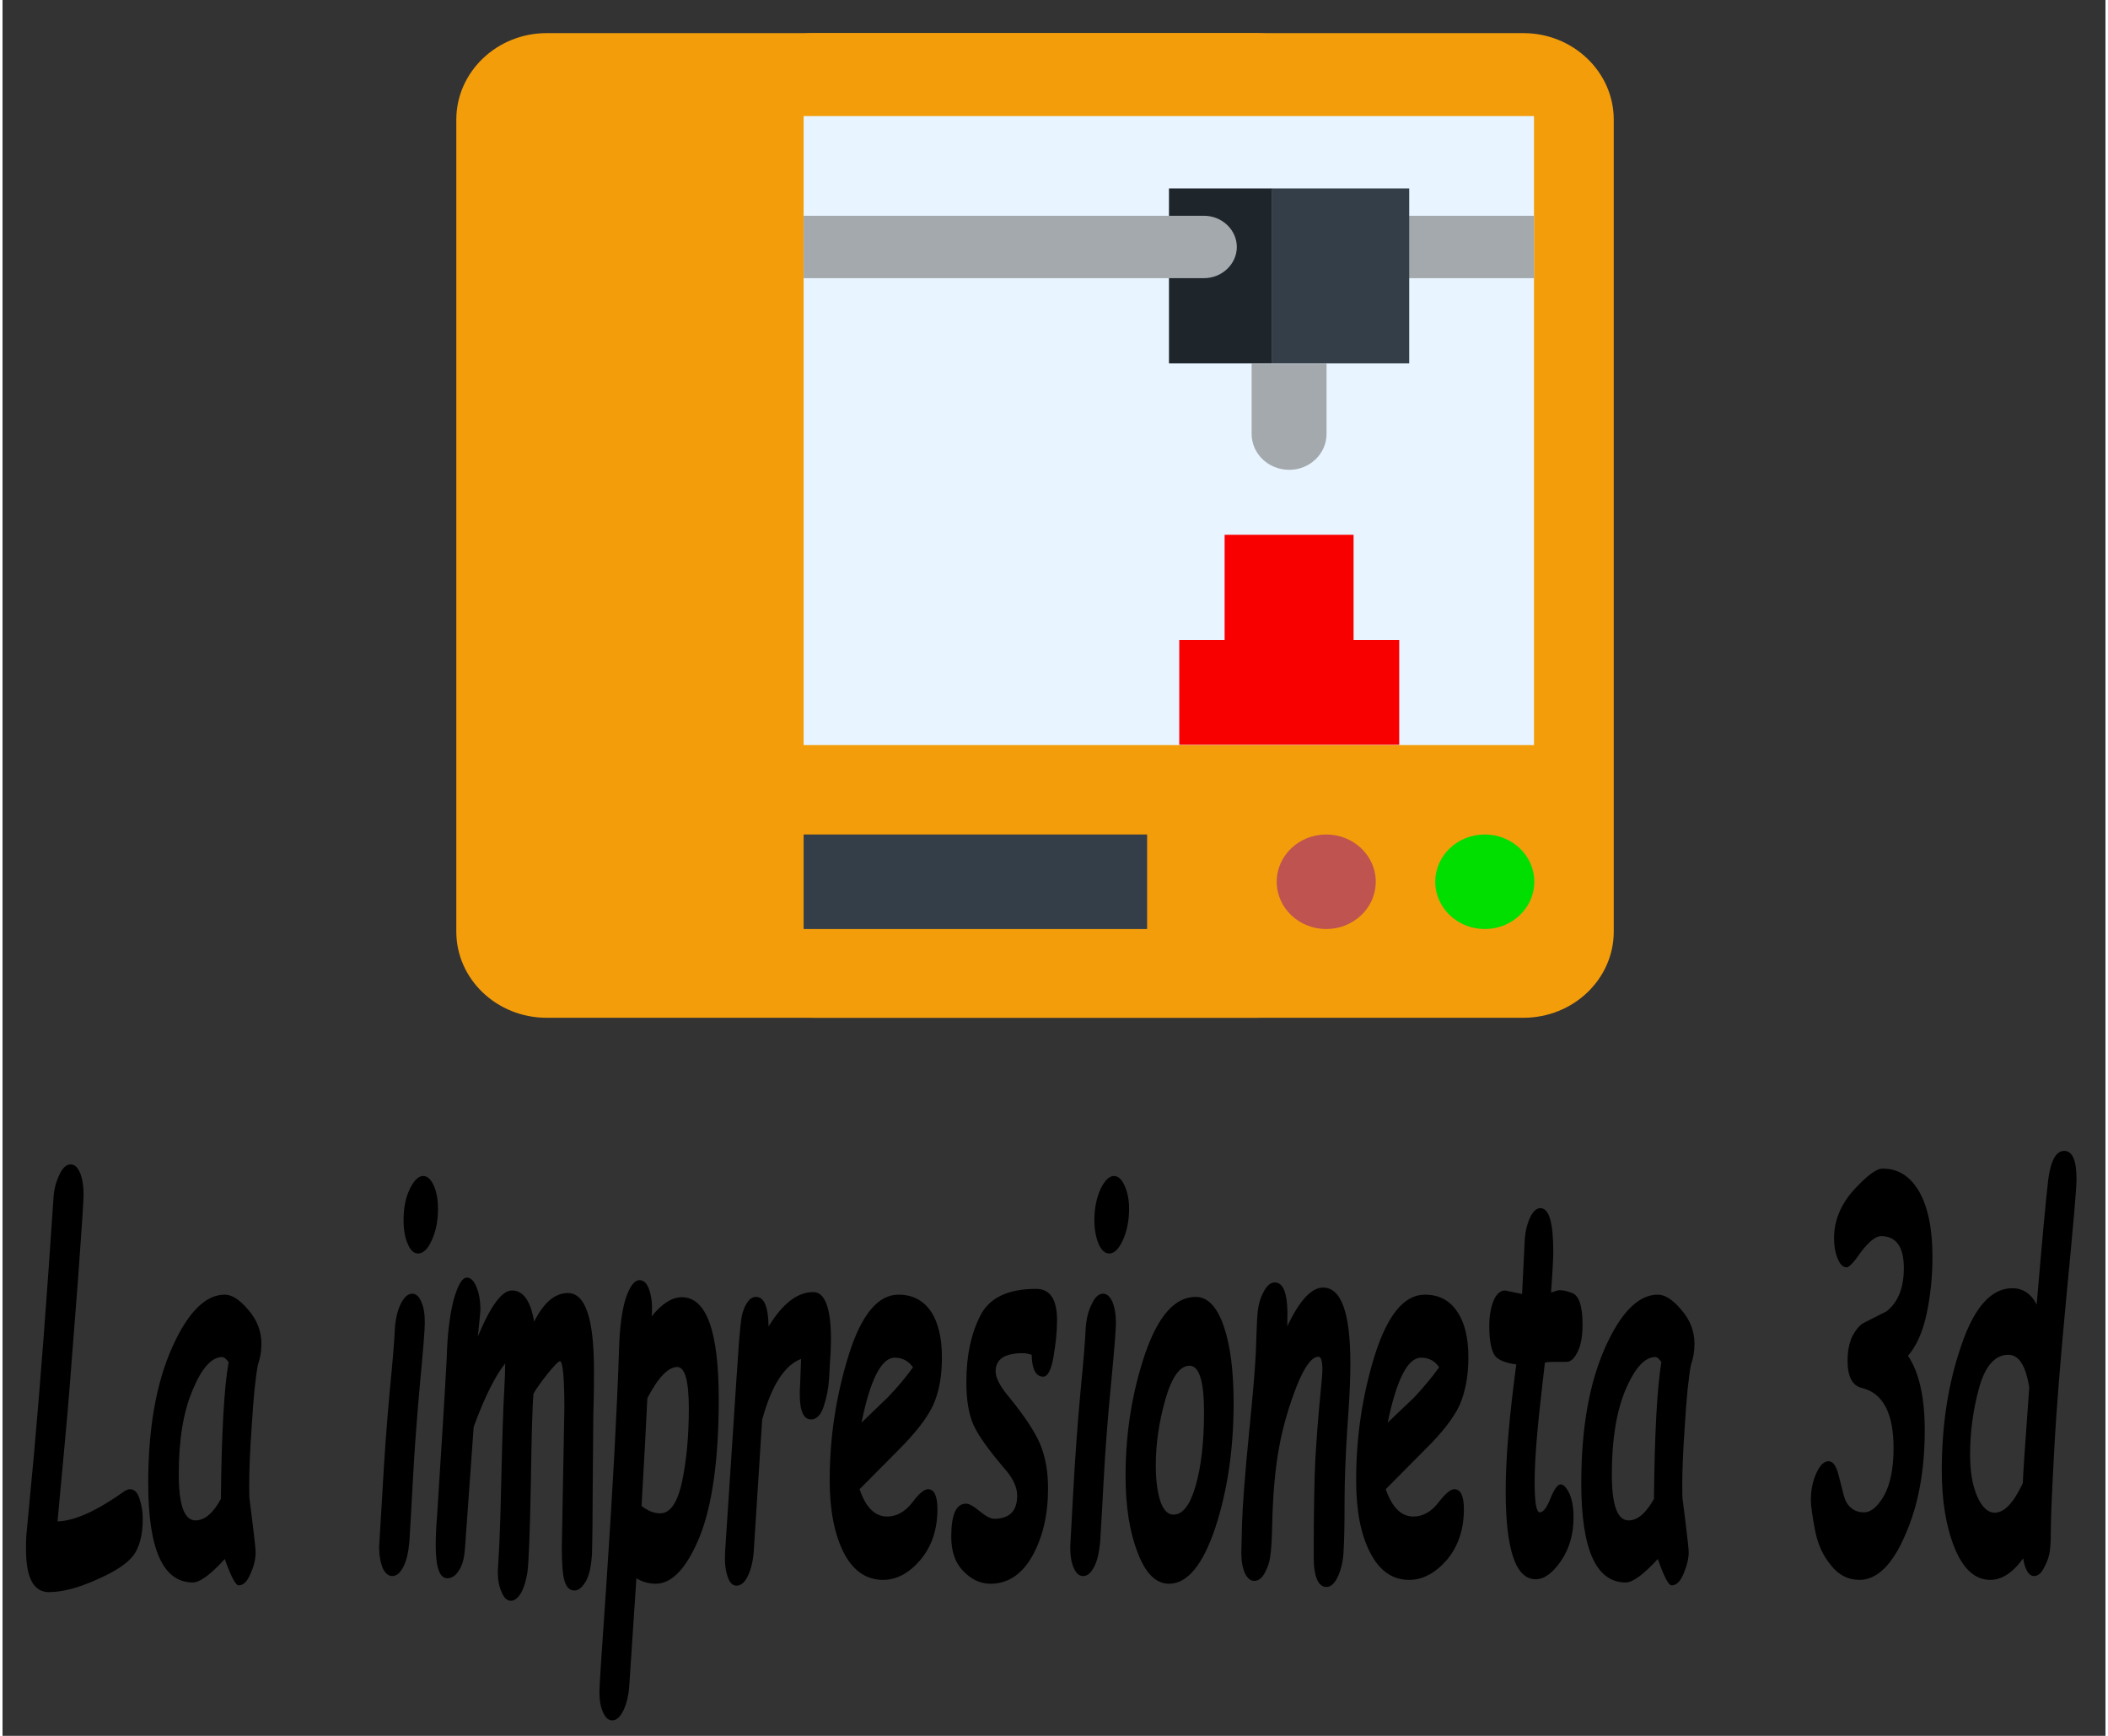 <?xml version="1.0" encoding="UTF-8"?>
<!DOCTYPE svg PUBLIC "-//W3C//DTD SVG 1.1//EN" "http://www.w3.org/Graphics/SVG/1.1/DTD/svg11.dtd">
<!-- Creator: CorelDRAW 2021 (64-Bit) -->
<svg xmlns="http://www.w3.org/2000/svg" xml:space="preserve" width="136px" height="112px" version="1.1" style="shape-rendering:geometricPrecision; text-rendering:geometricPrecision; image-rendering:optimizeQuality; fill-rule:evenodd; clip-rule:evenodd"
viewBox="0 0 65.39 53.98"
 xmlns:xlink="http://www.w3.org/1999/xlink"
 xmlns:xodm="http://www.corel.com/coreldraw/odm/2003">
 <rect x="0" y="0" width="65.39" height="53.98" fill="#333333" stroke="none"/>
 <defs>
  <style type="text/css">
   <![CDATA[
    .fil9 {fill:none}
    .fil8 {fill:black;fill-rule:nonzero}
    .fil7 {fill:#00DF00;fill-rule:nonzero}
    .fil3 {fill:#1E252B;fill-rule:nonzero}
    .fil4 {fill:#333E48;fill-rule:nonzero}
    .fil2 {fill:#A4A9AD;fill-rule:nonzero}
    .fil6 {fill:#BF534F;fill-rule:nonzero}
    .fil1 {fill:#E8F4FF;fill-rule:nonzero}
    .fil0 {fill:#F49D0B;fill-rule:nonzero}
    .fil5 {fill:#F90000;fill-rule:nonzero}
   ]]>
  </style>
 </defs>
 <g id="Capa_x0020_1">
  <g id="_1933005537872">
   <path class="fil0" d="M41.78 28.97c0,1.48 -1.27,2.68 -2.81,2.68l-22.05 0c-1.55,0 -2.81,-1.2 -2.81,-2.68l0 -25.25c0,-1.48 1.26,-2.69 2.81,-2.69l22.05 0c1.54,0 2.81,1.21 2.81,2.69l0 25.25z"/>
   <path class="fil0" d="M50.1 28.97c0,1.48 -1.26,2.68 -2.81,2.68l-22.05 0c-1.54,0 -2.81,-1.2 -2.81,-2.68l0 -25.25c0,-1.48 1.27,-2.69 2.81,-2.69l22.05 0c1.55,0 2.81,1.21 2.81,2.69l0 25.25z"/>
   <rect class="fil1" x="24.91" y="3.61" width="22.71" height="19.56"/>
   <path class="fil2" d="M41.61 6.71c-0.56,0 -1.01,0.44 -1.01,0.97 0,0.53 0.45,0.97 1.01,0.97l6.01 0 0 -1.94 -6.01 0z"/>
   <rect class="fil3" x="36.27" y="5.86" width="3.21" height="5.44"/>
   <rect class="fil4" x="39.47" y="5.86" width="4.27" height="5.44"/>
   <path class="fil2" d="M37.36 6.71l-12.45 0 0 1.94 12.45 0c0.56,0 1.02,-0.44 1.02,-0.97 0,-0.53 -0.46,-0.97 -1.02,-0.97z"/>
   <path class="fil2" d="M38.84 11.31l0 2.18c0,0.62 0.52,1.12 1.17,1.12 0.64,0 1.16,-0.5 1.16,-1.12l0 -2.18 -2.33 0z"/>
   <polygon class="fil5" points="42.01,19.9 42.01,16.63 38,16.63 38,19.9 36.59,19.9 36.59,23.16 43.43,23.16 43.43,19.9 "/>
   <rect class="fil4" x="24.91" y="25.95" width="10.68" height="2.94"/>
   <ellipse class="fil6" cx="41.16" cy="27.42" rx="1.54" ry="1.47"/>
   <ellipse class="fil7" cx="46.09" cy="27.42" rx="1.54" ry="1.47"/>
   <path class="fil8" d="M0.74 47.75l0.24 -2.55c0.2,-2.24 0.4,-4.86 0.6,-7.88 0.01,-0.28 0.07,-0.54 0.18,-0.77 0.1,-0.23 0.22,-0.34 0.36,-0.34 0.12,0 0.21,0.08 0.29,0.26 0.07,0.17 0.11,0.4 0.11,0.67 0,0.22 -0.06,1.09 -0.17,2.61l-0.27 3.47c-0.06,0.78 -0.19,2.15 -0.37,4.09 0.53,-0.01 1.23,-0.33 2.1,-0.95 0.06,-0.03 0.11,-0.05 0.15,-0.05 0.14,0 0.24,0.1 0.3,0.3 0.07,0.2 0.1,0.41 0.1,0.63 0,0.49 -0.1,0.87 -0.29,1.13 -0.2,0.26 -0.58,0.51 -1.16,0.76 -0.58,0.26 -1.07,0.38 -1.47,0.38 -0.47,0 -0.71,-0.44 -0.71,-1.33 0,-0.13 0,-0.27 0.01,-0.43zm6.17 0.73c-0.44,0.49 -0.78,0.73 -0.99,0.73 -0.93,0 -1.39,-1.03 -1.39,-3.09 0,-1.71 0.25,-3.11 0.74,-4.21 0.49,-1.1 1.04,-1.65 1.64,-1.65 0.22,0 0.46,0.15 0.73,0.47 0.27,0.31 0.41,0.66 0.41,1.06 0,0.24 -0.04,0.46 -0.11,0.65 -0.08,0.43 -0.14,1.06 -0.19,1.89 -0.06,0.83 -0.08,1.44 -0.08,1.86 0,0.23 0,0.4 0.02,0.5l0.1 0.8c0.05,0.42 0.08,0.68 0.08,0.78 0,0.21 -0.05,0.43 -0.16,0.67 -0.1,0.24 -0.22,0.36 -0.37,0.36 -0.09,0 -0.24,-0.28 -0.43,-0.82zm0.12 -6.12c-0.07,-0.1 -0.14,-0.16 -0.2,-0.16 -0.33,0 -0.64,0.35 -0.92,1.03 -0.29,0.68 -0.43,1.55 -0.43,2.61 0,0.96 0.17,1.44 0.52,1.44 0.28,0 0.55,-0.22 0.79,-0.67 0.02,-2.05 0.1,-3.47 0.24,-4.25zm5.44 -4.41c0,-0.38 0.06,-0.7 0.19,-0.97 0.13,-0.27 0.27,-0.41 0.42,-0.41 0.13,0 0.24,0.1 0.33,0.3 0.09,0.2 0.13,0.44 0.13,0.72 0,0.37 -0.06,0.69 -0.19,0.97 -0.12,0.28 -0.27,0.42 -0.43,0.42 -0.13,0 -0.24,-0.1 -0.32,-0.3 -0.09,-0.2 -0.13,-0.45 -0.13,-0.73zm-0.35 11.06c-0.12,0 -0.22,-0.08 -0.3,-0.25 -0.07,-0.18 -0.11,-0.39 -0.11,-0.66l0.1 -1.66c0.06,-1.12 0.14,-2.22 0.24,-3.29 0.08,-0.8 0.13,-1.41 0.15,-1.84 0.02,-0.29 0.08,-0.55 0.18,-0.76 0.11,-0.22 0.23,-0.32 0.36,-0.32 0.11,0 0.21,0.08 0.28,0.25 0.08,0.17 0.11,0.38 0.11,0.66 0,0.21 -0.05,0.84 -0.15,1.88 -0.09,1.03 -0.17,2.03 -0.22,3 -0.05,0.96 -0.09,1.61 -0.11,1.93 -0.03,0.33 -0.09,0.59 -0.19,0.78 -0.1,0.19 -0.21,0.28 -0.34,0.28zm2.66 -7.45c0.4,-0.96 0.75,-1.43 1.06,-1.43 0.35,0 0.58,0.32 0.69,0.97 0.3,-0.6 0.65,-0.89 1.05,-0.89 0.54,0 0.81,0.79 0.81,2.38 0,0.36 0,0.83 -0.02,1.4 0,0.1 -0.01,0.92 -0.02,2.46 0,0.83 -0.01,1.44 -0.02,1.84 -0.02,0.39 -0.08,0.68 -0.19,0.88 -0.11,0.19 -0.23,0.29 -0.35,0.29 -0.15,0 -0.25,-0.09 -0.31,-0.28 -0.06,-0.18 -0.09,-0.53 -0.09,-1.06l0.08 -4.32c0,-0.98 -0.05,-1.47 -0.14,-1.47 -0.04,0 -0.17,0.13 -0.39,0.4 -0.22,0.28 -0.36,0.48 -0.43,0.61 -0.04,0.47 -0.06,1.36 -0.08,2.67 -0.03,1.66 -0.07,2.62 -0.11,2.89 -0.04,0.26 -0.11,0.48 -0.2,0.64 -0.1,0.16 -0.2,0.24 -0.31,0.24 -0.12,0 -0.22,-0.09 -0.29,-0.27 -0.08,-0.17 -0.12,-0.38 -0.12,-0.63l0.05 -0.91c0.02,-0.41 0.04,-1.08 0.06,-2.01 0.03,-1.3 0.06,-2.21 0.09,-2.73 0.02,-0.34 0.03,-0.62 0.03,-0.83 -0.3,0.37 -0.63,1.02 -0.98,1.97l-0.27 3.77c-0.02,0.29 -0.07,0.51 -0.18,0.68 -0.1,0.17 -0.22,0.26 -0.37,0.26 -0.24,0 -0.36,-0.34 -0.36,-1.02 0,-0.24 0.01,-0.53 0.04,-0.89l0.19 -3.01c0.05,-0.76 0.08,-1.39 0.11,-1.89 0.02,-0.78 0.1,-1.4 0.22,-1.86 0.13,-0.45 0.26,-0.68 0.41,-0.68 0.12,0 0.22,0.1 0.3,0.3 0.08,0.2 0.12,0.43 0.12,0.69 0,0.07 -0.03,0.35 -0.08,0.84zm4.93 7.52l-0.22 3.31c-0.02,0.32 -0.08,0.58 -0.18,0.79 -0.1,0.21 -0.22,0.32 -0.35,0.32 -0.12,0 -0.22,-0.09 -0.29,-0.26 -0.08,-0.17 -0.11,-0.39 -0.11,-0.65 0,-0.15 0.07,-1.22 0.21,-3.23 0.21,-3.11 0.34,-5.58 0.4,-7.4 0.02,-0.69 0.09,-1.21 0.21,-1.59 0.13,-0.38 0.27,-0.56 0.43,-0.56 0.13,0 0.23,0.1 0.3,0.3 0.07,0.21 0.1,0.45 0.08,0.75l-0.01 0.08c0.32,-0.4 0.64,-0.6 0.94,-0.6 0.77,0 1.15,1.06 1.15,3.17 0,1.87 -0.2,3.29 -0.59,4.27 -0.4,0.98 -0.86,1.47 -1.37,1.47 -0.22,0 -0.42,-0.06 -0.6,-0.17zm0.34 -5.6c-0.04,0.86 -0.1,1.97 -0.18,3.35 0.19,0.15 0.38,0.23 0.58,0.23 0.31,0 0.54,-0.33 0.68,-0.99 0.14,-0.66 0.21,-1.42 0.21,-2.27 0,-0.86 -0.12,-1.29 -0.36,-1.29 -0.28,0 -0.59,0.32 -0.93,0.97zm5.65 -0.59c-0.02,0.31 -0.08,0.59 -0.17,0.86 -0.09,0.26 -0.22,0.39 -0.39,0.39 -0.23,0 -0.35,-0.26 -0.35,-0.78 0,-0.08 0,-0.18 0.01,-0.28l0.03 -0.82c-0.51,0.19 -0.92,0.82 -1.21,1.89l-0.26 4.07c-0.02,0.31 -0.08,0.56 -0.18,0.78 -0.1,0.21 -0.22,0.31 -0.36,0.31 -0.12,0 -0.22,-0.1 -0.28,-0.3 -0.07,-0.21 -0.09,-0.47 -0.07,-0.79l0.35 -5.33 0.08 -1.16c0.03,-0.38 0.06,-0.66 0.09,-0.82 0.04,-0.16 0.09,-0.3 0.17,-0.41 0.08,-0.12 0.17,-0.17 0.27,-0.17 0.25,0 0.38,0.3 0.39,0.92 0.44,-0.72 0.9,-1.07 1.39,-1.07 0.36,0 0.55,0.49 0.55,1.47 0,0.21 -0.01,0.44 -0.03,0.7l-0.03 0.54zm0.95 3.42c0.19,0.57 0.48,0.85 0.86,0.85 0.29,0 0.56,-0.15 0.79,-0.45 0.2,-0.27 0.36,-0.4 0.48,-0.4 0.19,0 0.29,0.21 0.29,0.62 0,0.64 -0.18,1.16 -0.53,1.58 -0.35,0.41 -0.74,0.62 -1.16,0.62 -0.52,0 -0.93,-0.28 -1.22,-0.84 -0.29,-0.57 -0.44,-1.32 -0.44,-2.27 0,-1.33 0.2,-2.62 0.59,-3.88 0.39,-1.25 0.91,-1.88 1.55,-1.88 0.43,0 0.76,0.17 1,0.51 0.23,0.34 0.35,0.82 0.35,1.44 0,0.59 -0.09,1.09 -0.28,1.5 -0.19,0.4 -0.55,0.86 -1.07,1.38l-1.21 1.22zm0.06 -2.07l0.81 -0.78c0.3,-0.31 0.56,-0.62 0.79,-0.94 -0.14,-0.2 -0.33,-0.3 -0.57,-0.3 -0.41,0 -0.76,0.68 -1.03,2.02zm5.29 -2.11c-0.09,-0.03 -0.19,-0.05 -0.28,-0.05 -0.56,0 -0.84,0.19 -0.84,0.56 0,0.22 0.15,0.49 0.43,0.82 0.48,0.59 0.8,1.08 0.96,1.46 0.16,0.39 0.24,0.85 0.24,1.37 0,0.8 -0.16,1.5 -0.48,2.08 -0.32,0.58 -0.76,0.88 -1.31,0.88 -0.32,0 -0.61,-0.14 -0.85,-0.4 -0.25,-0.25 -0.37,-0.61 -0.37,-1.06 0,-0.69 0.15,-1.03 0.46,-1.03 0.1,0 0.24,0.08 0.43,0.24 0.2,0.16 0.34,0.23 0.44,0.23 0.48,0 0.72,-0.24 0.72,-0.72 0,-0.26 -0.13,-0.55 -0.41,-0.86 -0.46,-0.54 -0.78,-0.98 -0.94,-1.32 -0.16,-0.35 -0.23,-0.8 -0.23,-1.36 0,-0.8 0.14,-1.48 0.43,-2.05 0.28,-0.56 0.86,-0.84 1.74,-0.84 0.43,0 0.65,0.32 0.65,0.98 0,0.34 -0.04,0.72 -0.11,1.13 -0.07,0.41 -0.18,0.62 -0.32,0.62 -0.23,0 -0.35,-0.23 -0.36,-0.68zm1.95 -4.18c0,-0.38 0.07,-0.7 0.19,-0.97 0.13,-0.27 0.27,-0.41 0.42,-0.41 0.13,0 0.24,0.1 0.33,0.3 0.09,0.2 0.14,0.44 0.14,0.72 0,0.37 -0.07,0.69 -0.19,0.97 -0.13,0.28 -0.27,0.42 -0.43,0.42 -0.13,0 -0.24,-0.1 -0.33,-0.3 -0.08,-0.2 -0.13,-0.45 -0.13,-0.73zm-0.35 11.06c-0.12,0 -0.22,-0.08 -0.29,-0.25 -0.08,-0.18 -0.11,-0.39 -0.11,-0.66l0.09 -1.66c0.06,-1.12 0.14,-2.22 0.24,-3.29 0.08,-0.8 0.13,-1.41 0.15,-1.84 0.02,-0.29 0.08,-0.55 0.19,-0.76 0.1,-0.22 0.22,-0.32 0.35,-0.32 0.12,0 0.21,0.08 0.29,0.25 0.07,0.17 0.11,0.38 0.11,0.66 0,0.21 -0.05,0.84 -0.15,1.88 -0.1,1.03 -0.18,2.03 -0.23,3 -0.05,0.96 -0.09,1.61 -0.11,1.93 -0.03,0.33 -0.09,0.59 -0.19,0.78 -0.1,0.19 -0.21,0.28 -0.34,0.28zm1.32 -3.11c0,-1.36 0.21,-2.63 0.61,-3.81 0.41,-1.18 0.93,-1.76 1.57,-1.76 0.37,0 0.66,0.3 0.87,0.9 0.21,0.61 0.31,1.41 0.31,2.4 0,1.43 -0.19,2.72 -0.57,3.88 -0.39,1.16 -0.87,1.74 -1.44,1.74 -0.4,0 -0.73,-0.32 -0.97,-0.96 -0.25,-0.63 -0.38,-1.43 -0.38,-2.39zm0.94 -0.33c0,0.46 0.05,0.83 0.14,1.11 0.1,0.28 0.23,0.42 0.41,0.42 0.29,0 0.52,-0.3 0.69,-0.9 0.17,-0.59 0.26,-1.36 0.26,-2.29 0,-0.96 -0.15,-1.44 -0.45,-1.44 -0.3,0 -0.55,0.35 -0.75,1.04 -0.2,0.7 -0.3,1.38 -0.3,2.06zm4.09 -4.33c0.38,-0.8 0.75,-1.2 1.11,-1.2 0.57,0 0.85,0.79 0.85,2.36 0,0.43 -0.02,0.93 -0.06,1.51l-0.04 0.58c-0.05,0.82 -0.08,1.54 -0.08,2.17 0,0.74 -0.01,1.26 -0.03,1.56 -0.01,0.3 -0.07,0.56 -0.17,0.79 -0.1,0.22 -0.22,0.34 -0.36,0.34 -0.26,0 -0.4,-0.32 -0.4,-0.94 0,-1.37 0.02,-2.38 0.05,-3.02 0.04,-0.65 0.09,-1.36 0.17,-2.15 0.03,-0.3 0.05,-0.52 0.05,-0.64 0,-0.27 -0.04,-0.41 -0.12,-0.41 -0.21,0 -0.44,0.31 -0.68,0.92 -0.24,0.61 -0.42,1.23 -0.54,1.87 -0.12,0.64 -0.2,1.45 -0.22,2.43 -0.01,0.47 -0.03,0.8 -0.06,0.98 -0.02,0.18 -0.08,0.36 -0.17,0.52 -0.09,0.17 -0.2,0.25 -0.33,0.25 -0.12,0 -0.21,-0.08 -0.29,-0.24 -0.07,-0.16 -0.11,-0.37 -0.11,-0.63l0.02 -0.88c0.02,-0.6 0.09,-1.54 0.22,-2.85 0.12,-1.2 0.19,-2.03 0.21,-2.49 0.02,-0.52 0.03,-0.91 0.05,-1.18 0.02,-0.27 0.08,-0.51 0.19,-0.71 0.1,-0.2 0.22,-0.3 0.35,-0.3 0.3,0 0.42,0.42 0.39,1.26l0 0.1zm3.06 5.07c0.2,0.57 0.48,0.85 0.86,0.85 0.3,0 0.56,-0.15 0.79,-0.45 0.21,-0.27 0.37,-0.4 0.48,-0.4 0.2,0 0.3,0.21 0.3,0.62 0,0.64 -0.18,1.16 -0.53,1.58 -0.36,0.41 -0.75,0.62 -1.17,0.62 -0.52,0 -0.92,-0.28 -1.21,-0.84 -0.3,-0.57 -0.44,-1.32 -0.44,-2.27 0,-1.33 0.19,-2.62 0.58,-3.88 0.4,-1.25 0.91,-1.88 1.56,-1.88 0.42,0 0.76,0.17 0.99,0.51 0.24,0.34 0.36,0.82 0.36,1.44 0,0.59 -0.1,1.09 -0.28,1.5 -0.19,0.4 -0.55,0.86 -1.08,1.38l-1.21 1.22zm0.06 -2.07l0.82 -0.78c0.29,-0.31 0.55,-0.62 0.78,-0.94 -0.13,-0.2 -0.32,-0.3 -0.56,-0.3 -0.42,0 -0.76,0.68 -1.04,2.02zm5.56 -1.89l-0.27 0c-0.16,0 -0.29,0 -0.4,0.02 -0.01,0.09 -0.02,0.17 -0.03,0.26 -0.01,0.08 -0.02,0.17 -0.03,0.26 -0.17,1.42 -0.26,2.48 -0.26,3.18 0,0.64 0.05,0.96 0.16,0.96 0.11,0 0.22,-0.15 0.33,-0.43 0.12,-0.29 0.22,-0.44 0.32,-0.44 0.09,0 0.18,0.1 0.27,0.28 0.08,0.18 0.13,0.43 0.13,0.74 0,0.53 -0.13,0.98 -0.39,1.36 -0.26,0.38 -0.52,0.57 -0.79,0.57 -0.62,0 -0.93,-0.92 -0.93,-2.75 0,-1 0.11,-2.31 0.33,-3.93 -0.38,-0.05 -0.62,-0.16 -0.7,-0.33 -0.09,-0.17 -0.14,-0.46 -0.14,-0.86 0,-0.33 0.05,-0.6 0.14,-0.81 0.09,-0.2 0.21,-0.3 0.35,-0.3l0.53 0.11 0.08 -1.63c0.01,-0.28 0.07,-0.53 0.16,-0.73 0.09,-0.2 0.2,-0.31 0.33,-0.31 0.27,0 0.4,0.45 0.4,1.36 0,0.16 -0.02,0.58 -0.07,1.26 0.06,-0.01 0.12,-0.03 0.16,-0.05 0.12,-0.04 0.29,-0.01 0.5,0.07 0.21,0.08 0.32,0.41 0.32,0.98 0,0.36 -0.05,0.64 -0.15,0.84 -0.1,0.21 -0.21,0.32 -0.35,0.32zm2.84 6.13c-0.45,0.49 -0.78,0.73 -1,0.73 -0.92,0 -1.38,-1.03 -1.38,-3.09 0,-1.71 0.25,-3.11 0.74,-4.21 0.49,-1.1 1.04,-1.65 1.64,-1.65 0.22,0 0.46,0.15 0.73,0.47 0.27,0.31 0.41,0.66 0.41,1.06 0,0.24 -0.04,0.46 -0.11,0.65 -0.08,0.43 -0.14,1.06 -0.19,1.89 -0.06,0.83 -0.08,1.44 -0.08,1.86 0,0.23 0,0.4 0.02,0.5l0.1 0.8c0.05,0.42 0.08,0.68 0.08,0.78 0,0.21 -0.06,0.43 -0.16,0.67 -0.1,0.24 -0.22,0.36 -0.37,0.36 -0.1,0 -0.24,-0.28 -0.43,-0.82zm0.11 -6.12c-0.06,-0.1 -0.13,-0.16 -0.19,-0.16 -0.33,0 -0.64,0.35 -0.93,1.03 -0.28,0.68 -0.42,1.55 -0.42,2.61 0,0.96 0.17,1.44 0.52,1.44 0.28,0 0.54,-0.22 0.79,-0.67 0.02,-2.05 0.1,-3.47 0.23,-4.25zm7.67 -0.2c0.35,0.53 0.52,1.3 0.52,2.32 0,1.25 -0.2,2.34 -0.61,3.26 -0.4,0.93 -0.88,1.39 -1.42,1.39 -0.35,0 -0.65,-0.15 -0.89,-0.46 -0.25,-0.3 -0.41,-0.66 -0.49,-1.08 -0.08,-0.42 -0.13,-0.74 -0.13,-0.95 0,-0.32 0.06,-0.59 0.17,-0.83 0.11,-0.25 0.24,-0.37 0.38,-0.37 0.14,0 0.24,0.15 0.31,0.43l0.17 0.66c0.04,0.15 0.11,0.27 0.22,0.36 0.1,0.09 0.24,0.14 0.4,0.14 0.22,0 0.43,-0.18 0.63,-0.53 0.19,-0.35 0.29,-0.84 0.29,-1.47 0,-1.09 -0.33,-1.71 -0.99,-1.87 -0.29,-0.07 -0.44,-0.35 -0.44,-0.84 0,-0.3 0.05,-0.56 0.15,-0.77 0.11,-0.2 0.22,-0.34 0.35,-0.41l0.71 -0.36c0.36,-0.28 0.54,-0.73 0.54,-1.35 0,-0.66 -0.24,-0.99 -0.71,-0.99 -0.16,0 -0.37,0.16 -0.62,0.49 -0.22,0.32 -0.37,0.48 -0.45,0.48 -0.12,0 -0.21,-0.1 -0.28,-0.28 -0.08,-0.19 -0.11,-0.4 -0.11,-0.63 0,-0.53 0.2,-1.03 0.6,-1.48 0.41,-0.45 0.71,-0.68 0.91,-0.68 0.49,0 0.86,0.24 1.14,0.72 0.27,0.48 0.41,1.15 0.41,2.02 0,0.61 -0.06,1.2 -0.18,1.77 -0.12,0.56 -0.31,1 -0.58,1.31zm4 -1.59c0.17,-2 0.29,-3.3 0.36,-3.89 0.08,-0.59 0.24,-0.89 0.5,-0.89 0.25,0 0.38,0.29 0.38,0.88 0,0.29 -0.11,1.52 -0.32,3.7 -0.17,1.81 -0.3,3.35 -0.37,4.65 -0.07,1.29 -0.11,2.16 -0.11,2.59 0,0.26 -0.01,0.47 -0.03,0.62 -0.02,0.15 -0.07,0.32 -0.17,0.5 -0.09,0.19 -0.2,0.28 -0.32,0.28 -0.16,0 -0.28,-0.18 -0.34,-0.55 -0.32,0.45 -0.67,0.67 -1.02,0.67 -0.47,0 -0.84,-0.33 -1.11,-0.99 -0.27,-0.67 -0.4,-1.47 -0.4,-2.42 0,-1.41 0.2,-2.71 0.61,-3.89 0.4,-1.18 0.93,-1.77 1.58,-1.77 0.33,0 0.59,0.17 0.76,0.51zm-0.23 2.57c-0.11,-0.67 -0.32,-1.01 -0.65,-1.01 -0.41,0 -0.72,0.34 -0.91,1.03 -0.19,0.69 -0.28,1.38 -0.28,2.08 0,0.52 0.07,0.94 0.22,1.29 0.15,0.34 0.33,0.51 0.55,0.51 0.29,0 0.58,-0.3 0.87,-0.92 0,-0.19 0.07,-1.18 0.2,-2.98z"/>
   <rect class="fil9" width="65.39" height="53.98"/>
  </g>
 </g>
</svg>
